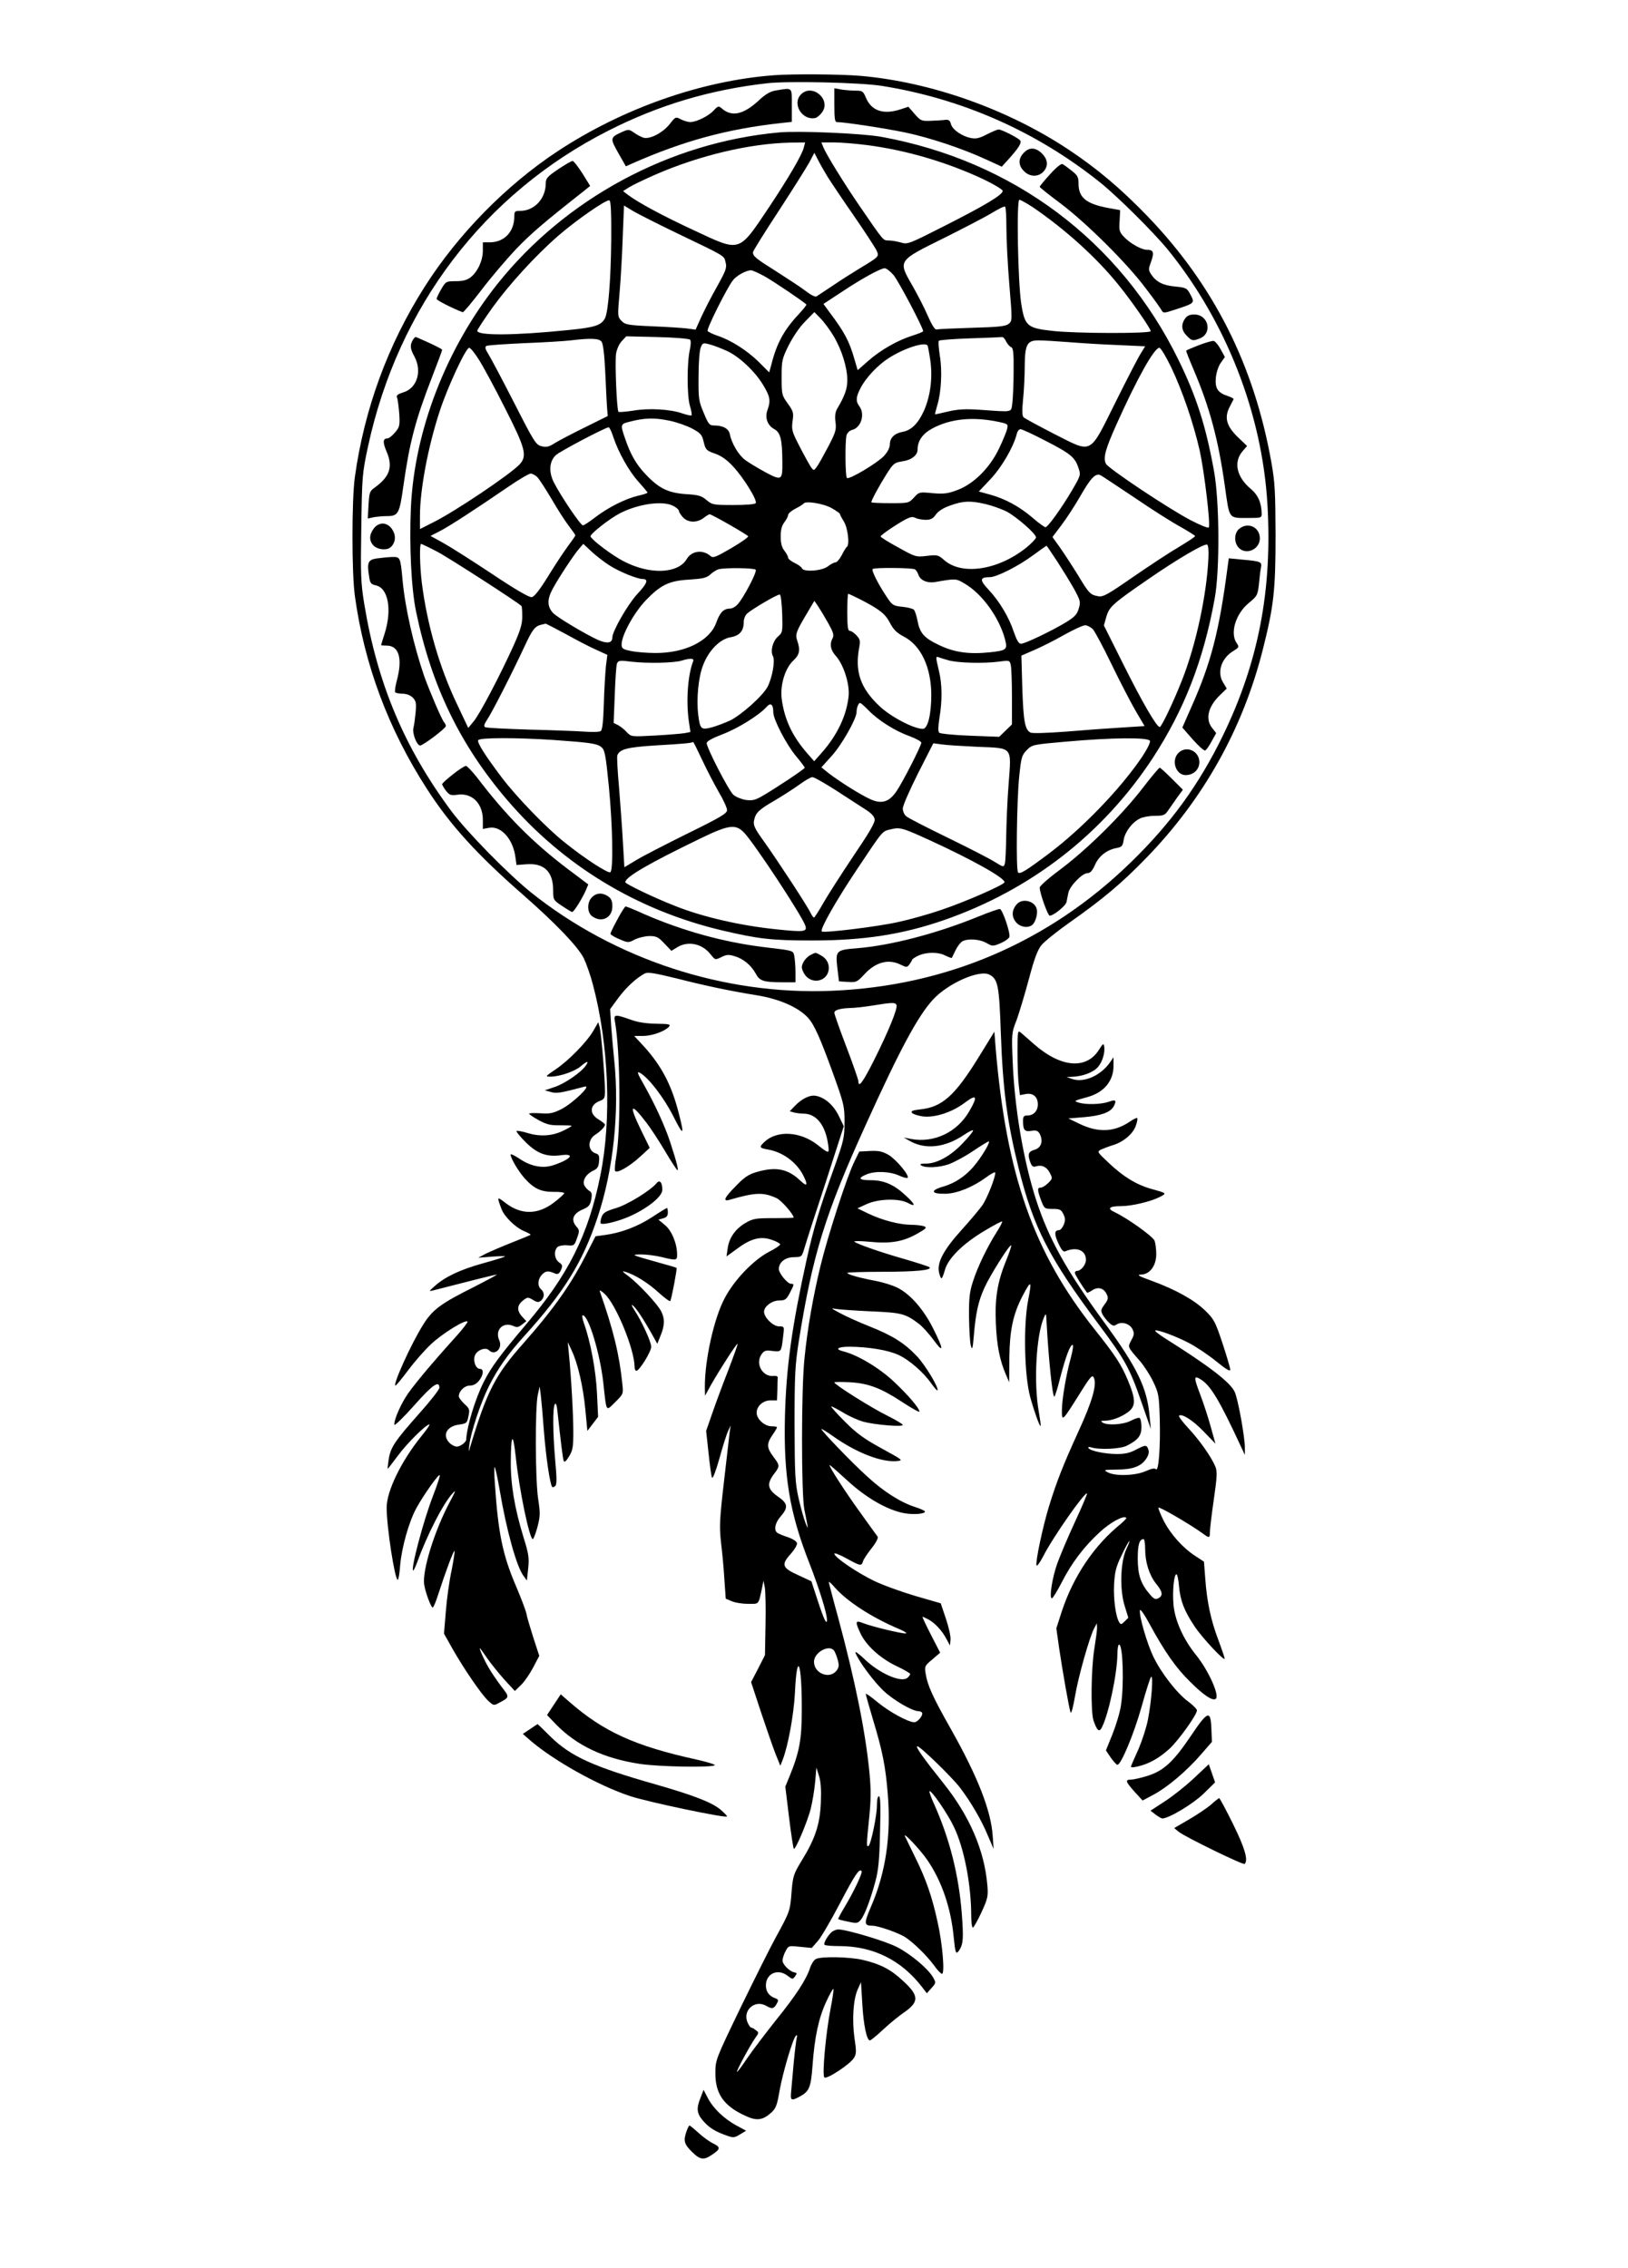 <?xml version="1.0" standalone="no"?>
<!DOCTYPE svg PUBLIC "-//W3C//DTD SVG 20010904//EN"
 "http://www.w3.org/TR/2001/REC-SVG-20010904/DTD/svg10.dtd">
<svg version="1.0" xmlns="http://www.w3.org/2000/svg"
 width="880pt" height="1226pt" viewBox="0 0 880 1226"
 preserveAspectRatio="xMidYMid meet">
<g transform="translate(0,1226) scale(0.1,-0.1)"
fill="#000000" stroke="none">
<path d="M4180 11853 c-391 -30 -814 -179 -1165 -410 -278 -183 -540 -450
-720 -734 -199 -313 -326 -661 -377 -1029 -17 -124 -17 -516 0 -640 51 -373
182 -723 390 -1045 124 -193 270 -354 517 -570 179 -157 297 -280 330 -344 14
-29 37 -93 50 -144 86 -323 102 -728 40 -1032 -65 -322 -173 -537 -406 -810
-132 -156 -184 -225 -224 -305 -46 -91 -91 -239 -95 -312 0 -14 -32 -38 -51
-38 -10 0 -28 9 -39 20 -41 41 -16 90 51 99 41 6 44 8 51 45 8 36 6 42 -22 67
-16 15 -30 34 -30 41 0 28 31 58 60 58 19 0 35 9 49 26 25 31 27 64 6 64 -24
0 -40 45 -27 75 13 28 57 44 75 26 32 -32 75 10 56 53 -26 56 20 103 76 78 19
-9 28 -7 47 8 l23 18 -22 24 c-30 32 -29 62 3 87 25 20 28 20 55 4 23 -14 30
-14 43 -4 20 17 20 45 1 61 -21 18 -19 56 6 81 20 20 32 21 71 4 13 -5 21 0
30 19 10 24 9 28 -10 42 -26 18 -30 65 -7 84 8 6 31 10 52 8 36 -3 38 -1 52
39 14 38 13 44 -2 61 -33 37 -21 72 35 95 30 13 38 22 44 53 5 28 3 39 -10 46
-8 5 -21 18 -27 29 -13 26 8 62 48 81 22 10 29 21 31 50 3 30 -1 38 -18 43
-44 14 -45 75 -1 102 28 18 51 42 51 54 0 4 -16 16 -35 28 -51 30 -48 79 8
100 24 9 27 16 27 53 0 71 -20 311 -28 343 l-8 29 -28 -48 c-36 -61 -135 -162
-206 -209 -53 -36 -54 -37 -24 -37 48 0 130 28 162 55 36 31 48 32 28 4 -25
-36 -113 -97 -168 -115 l-53 -18 32 -9 c32 -9 51 -6 183 29 42 11 -66 -92
-128 -123 -43 -21 -62 -25 -112 -21 -33 2 -60 1 -60 -2 0 -4 24 -20 53 -36 43
-23 63 -28 115 -27 34 0 62 -1 62 -3 0 -2 -18 -13 -41 -24 -58 -30 -125 -36
-193 -16 -32 10 -61 15 -64 12 -3 -3 19 -30 49 -60 62 -62 114 -81 190 -71 83
12 55 -23 -44 -55 -55 -17 -118 -5 -177 35 -27 18 -50 29 -50 24 0 -20 42 -91
77 -130 50 -55 87 -72 156 -72 31 1 57 -3 57 -7 0 -4 -25 -27 -55 -50 -87 -67
-177 -68 -261 -4 -49 38 -49 37 -23 -32 14 -39 73 -97 117 -117 24 -10 42 -20
40 -22 -2 -2 -48 -21 -104 -43 -55 -22 -118 -49 -140 -60 l-39 -21 75 6 c41 3
73 3 70 1 -3 -3 -57 -20 -119 -37 -122 -34 -204 -72 -261 -123 -32 -28 -33
-30 -10 -24 162 42 337 86 345 86 5 0 -47 -28 -115 -63 -189 -94 -232 -126
-284 -210 -64 -102 -166 -328 -148 -327 4 1 34 37 67 81 33 45 89 109 125 143
62 58 185 134 197 122 3 -3 -25 -40 -63 -82 -141 -156 -244 -280 -274 -331
-34 -56 -63 -129 -58 -145 2 -6 51 42 108 106 98 111 135 136 135 94 0 -9 -48
-71 -108 -138 -133 -150 -156 -184 -166 -249 -4 -28 -7 -51 -5 -51 1 0 25 31
54 70 50 68 153 170 171 170 5 0 -14 -28 -42 -62 -110 -136 -189 -298 -189
-388 0 -104 44 -390 60 -390 4 0 10 35 13 78 8 96 48 239 89 312 40 72 119
183 125 176 3 -2 -13 -52 -36 -111 -52 -134 -124 -405 -107 -405 2 0 12 21 22
47 52 145 140 316 190 370 20 23 17 13 -15 -47 -83 -155 -150 -373 -138 -447
7 -43 37 -123 46 -123 4 0 18 33 30 72 40 123 83 239 88 234 2 -2 -5 -50 -16
-105 -12 -55 -26 -155 -31 -221 l-10 -121 46 -82 c61 -107 155 -245 192 -280
29 -27 31 -28 58 -13 60 32 60 30 12 92 -24 33 -54 76 -66 98 -24 40 -53 106
-48 106 2 0 19 -24 38 -52 20 -29 62 -81 93 -116 l58 -63 33 32 c19 18 48 61
66 95 l33 63 -32 98 c-17 54 -35 113 -38 132 -4 18 -29 84 -55 145 -73 170
-97 287 -115 556 -4 52 -4 92 -1 89 4 -4 16 -59 27 -124 37 -219 92 -416 129
-464 l18 -25 7 65 c6 57 3 79 -25 168 -48 157 -70 286 -69 409 1 153 12 164
27 25 19 -178 74 -443 92 -443 4 0 15 29 25 65 15 58 16 74 4 152 -16 103 -17
495 -2 563 l10 45 6 -45 c3 -25 11 -112 17 -195 11 -141 33 -291 45 -303 3 -3
10 -1 17 6 8 8 8 43 -1 139 -13 151 -14 282 -2 302 6 10 11 -5 15 -45 17 -156
28 -248 33 -261 4 -10 13 -2 29 24 20 33 23 51 23 133 0 91 -11 292 -24 422
l-6 63 21 -45 c33 -69 62 -194 74 -320 l11 -115 29 38 29 38 -6 127 c-6 124
-35 280 -71 380 -8 23 -11 42 -6 42 31 0 93 -205 111 -364 18 -165 13 -156 64
-106 44 44 45 44 39 99 -16 157 -48 291 -122 501 -3 8 9 2 27 -15 61 -57 160
-298 161 -392 0 -13 4 -23 10 -23 16 0 80 103 80 130 0 26 -51 138 -92 200
-15 23 -17 31 -6 22 17 -14 53 -67 103 -156 l28 -50 18 45 c23 56 23 92 2 132
-20 39 -123 149 -178 190 -31 23 -35 28 -15 22 51 -15 125 -61 181 -113 32
-29 60 -49 62 -45 7 11 38 175 34 179 -1 2 -45 15 -97 29 -149 42 -153 43 -95
44 28 0 77 -6 110 -14 82 -20 85 -19 85 13 0 59 -29 130 -66 160 l-35 29 25 7
c19 5 26 13 26 31 0 14 -2 25 -5 25 -2 0 -39 -22 -81 -50 -79 -51 -166 -84
-254 -96 l-51 -7 -41 -80 c-87 -174 -179 -306 -351 -501 -150 -169 -195 -257
-285 -556 -10 -34 -10 -34 -5 10 9 70 61 227 105 315 48 96 104 176 191 272
217 239 317 401 397 642 86 257 119 574 90 851 -5 47 -12 128 -16 180 l-6 95
44 60 c43 58 98 109 144 133 16 8 53 2 175 -28 153 -39 286 -67 429 -90 123
-20 225 -65 277 -121 34 -37 66 -109 135 -299 60 -167 63 -179 63 -265 0 -84
-4 -101 -57 -250 -78 -217 -110 -325 -147 -490 -80 -364 -111 -581 -118 -850
-8 -324 25 -523 132 -795 54 -139 95 -271 95 -306 0 -33 -17 2 -52 110 l-32
98 -73 34 c-86 39 -92 56 -37 116 19 22 34 47 32 56 -2 10 -22 23 -48 32 -25
8 -51 19 -57 23 -22 14 -14 55 17 90 42 48 39 70 -15 107 -57 40 -62 69 -19
125 30 40 30 43 -6 91 -36 48 -37 69 -5 116 14 20 25 39 25 42 0 4 -14 6 -30
6 -37 0 -80 39 -80 73 0 36 35 67 75 67 l35 0 2 55 c0 30 1 61 2 68 1 7 -9 11
-23 9 -58 -6 -99 64 -66 115 15 22 22 25 61 20 49 -5 47 -8 58 86 6 46 5 47
-23 47 -32 0 -81 48 -81 79 0 29 43 61 82 61 32 0 38 5 57 40 25 48 25 50 7
50 -19 0 -66 57 -66 80 0 36 34 64 81 64 43 1 43 1 58 51 8 28 59 187 114 353
l98 304 -26 54 c-29 60 -75 100 -123 110 -34 7 -79 -15 -120 -59 l-23 -24 23
-7 c13 -3 36 -6 51 -6 69 0 118 -61 133 -164 8 -55 7 -55 -58 -4 -93 72 -217
79 -285 16 -31 -29 -29 -34 18 -42 78 -13 153 -67 190 -138 28 -55 23 -66 -14
-31 -68 65 -133 78 -238 47 -42 -12 -66 -28 -111 -75 -62 -62 -73 -86 -35 -75
141 41 183 42 255 9 26 -12 92 -88 92 -105 0 -2 -48 -3 -107 -3 -100 0 -112
-2 -155 -27 -54 -32 -88 -81 -95 -139 l-6 -41 62 45 c72 53 125 66 185 44 22
-7 41 -18 43 -23 2 -5 -26 -24 -62 -42 -83 -44 -187 -152 -238 -250 -58 -109
-108 -335 -107 -482 l1 -45 33 60 c49 86 139 225 143 221 2 -2 -21 -66 -50
-142 -30 -76 -69 -182 -87 -234 l-33 -95 13 -120 c7 -66 15 -126 19 -133 4 -7
22 40 40 105 18 65 39 132 47 148 l14 30 -5 -30 c-2 -16 -16 -137 -31 -269
-25 -216 -26 -248 -16 -340 7 -55 15 -145 18 -200 l7 -98 33 -14 c18 -8 58
-14 88 -14 61 0 55 -7 75 85 l8 40 7 -36 c4 -20 6 -111 4 -202 l-3 -164 -37
-73 -38 -73 55 -167 c31 -92 66 -194 79 -226 l24 -59 12 30 c30 76 61 247 67
365 11 234 38 165 37 -95 0 -159 -13 -227 -66 -357 l-23 -56 20 -165 c11 -91
23 -168 26 -171 8 -9 75 149 92 219 8 33 19 96 23 140 l7 80 14 -45 c10 -31
13 -76 10 -145 -5 -117 -30 -194 -104 -314 -43 -71 -47 -82 -54 -166 -8 -105
-9 -108 -84 -245 -32 -58 -118 -231 -193 -385 -133 -276 -135 -281 -135 -350
-1 -113 45 -179 161 -232 61 -29 94 -25 139 15 27 24 33 39 47 121 18 99 71
279 88 296 7 7 8 3 5 -10 -3 -11 -11 -74 -17 -140 -6 -66 -12 -137 -14 -157
-4 -42 2 -45 42 -24 56 29 65 48 74 169 11 154 33 258 74 346 19 41 36 72 39
69 2 -2 -4 -49 -15 -104 -26 -133 -47 -361 -34 -374 12 -12 136 69 159 104 14
21 15 35 4 107 -14 99 -7 210 17 264 l18 40 7 -115 c6 -113 24 -200 41 -200 5
0 37 26 71 58 34 32 83 72 109 90 88 60 88 93 -2 175 -65 61 -122 90 -215 112
-69 17 -228 20 -255 5 -10 -5 -24 -26 -31 -47 -20 -63 -76 -149 -185 -284 -57
-72 -127 -164 -155 -205 -27 -41 -52 -74 -55 -74 -7 0 70 143 99 184 20 28 20
29 2 42 -10 8 -22 14 -26 14 -3 0 -12 13 -19 29 -26 65 41 123 102 88 32 -19
42 -16 58 14 9 15 7 21 -7 26 -35 12 -53 36 -53 70 0 65 65 94 118 52 25 -19
27 -20 40 -2 11 16 11 18 -5 21 -26 6 -63 43 -63 64 0 11 7 33 16 50 16 30 16
31 79 24 l63 -6 34 39 c18 21 71 112 117 200 83 158 105 191 118 177 8 -8 -42
-113 -94 -199 -19 -32 -34 -60 -32 -61 2 -2 27 -9 54 -14 45 -10 52 -9 67 9
21 24 53 109 80 209 16 59 22 117 25 268 4 138 2 192 -6 192 -7 0 -11 -21 -11
-52 0 -51 -31 -202 -44 -215 -13 -13 -13 6 1 137 11 108 12 159 3 255 -21 220
-76 494 -170 843 -28 101 -50 187 -50 190 1 4 15 -9 33 -30 67 -76 202 -163
347 -224 30 -13 46 -23 35 -24 -27 0 -181 37 -227 55 -45 18 -47 11 -18 -52
29 -65 106 -136 193 -178 43 -20 77 -40 77 -44 0 -5 -7 -14 -15 -21 -34 -28
-152 24 -234 103 -30 29 -51 43 -47 33 15 -43 100 -158 154 -208 55 -51 154
-108 186 -108 8 0 17 -4 20 -8 8 -13 -23 -52 -42 -52 -33 0 -138 58 -199 109
-35 29 -63 49 -63 44 0 -5 18 -68 39 -139 52 -172 68 -253 80 -405 18 -222
-11 -421 -90 -604 -40 -93 -39 -105 7 -105 32 0 145 -40 179 -63 46 -31 113
-97 152 -149 19 -27 39 -48 45 -48 16 0 3 159 -23 276 -30 139 -63 235 -122
354 -28 58 -54 110 -56 115 -9 24 85 -76 121 -129 78 -113 128 -259 143 -416
9 -89 12 -98 29 -74 23 34 25 66 15 198 -16 208 -65 404 -149 592 -17 37 -28
69 -26 71 9 9 99 -122 132 -192 56 -116 94 -314 94 -485 0 -33 4 -60 9 -60 4
0 25 37 46 82 35 76 37 88 32 148 -16 187 -95 372 -237 550 -112 140 -154 200
-141 200 15 0 183 -163 229 -222 59 -77 118 -178 152 -261 l31 -72 -5 70 c-9
137 -80 319 -227 580 -97 171 -125 234 -135 295 -7 42 -6 45 35 79 l43 37 -50
97 c-27 53 -48 97 -45 97 2 0 16 -6 31 -14 34 -18 75 -61 98 -106 l19 -35 3
31 c2 18 -10 69 -25 114 l-28 83 -135 39 c-74 22 -175 58 -225 82 -93 45 -215
128 -215 147 0 6 29 -5 65 -25 76 -42 82 -43 90 -16 3 11 24 42 46 70 24 30
37 55 33 63 -5 6 -47 66 -95 132 -86 119 -173 255 -164 255 3 0 46 -38 96 -84
101 -93 215 -159 307 -176 51 -9 112 -4 112 9 0 4 -24 15 -52 24 -79 25 -171
83 -262 167 -85 77 -246 245 -246 255 0 3 28 -14 62 -38 126 -90 265 -144 348
-135 33 3 30 6 -84 68 -95 52 -135 81 -198 144 -43 43 -77 81 -75 83 2 2 31
-13 63 -32 32 -20 82 -42 109 -50 62 -17 215 -30 215 -18 0 5 -39 28 -87 52
-82 40 -283 167 -283 178 0 3 37 3 83 1 103 -6 170 -32 287 -109 49 -32 90
-55 90 -50 0 18 -61 90 -138 162 -78 74 -197 145 -274 164 -48 12 -30 25 35
25 102 -1 206 -18 263 -44 59 -27 137 -95 179 -156 16 -22 30 -38 32 -36 11
10 -64 135 -110 184 -68 72 -132 112 -257 162 -56 22 -127 54 -158 71 -51 27
-53 29 -22 23 19 -3 105 -9 190 -13 164 -7 184 -12 258 -68 18 -14 53 -52 78
-86 57 -78 56 -53 -2 62 -51 102 -123 185 -193 220 -23 12 -77 29 -119 37 -90
17 -152 35 -152 43 0 3 84 6 188 6 185 0 273 9 256 25 -5 4 -67 24 -139 45
-133 38 -254 81 -267 93 -4 4 34 4 85 -1 113 -11 180 1 257 45 47 27 52 32 35
39 -11 4 -43 8 -70 8 -65 1 -154 24 -230 60 l-60 29 50 23 c64 29 174 32 223
6 45 -25 40 -7 -14 42 -61 57 -116 81 -186 81 -65 0 -74 11 -25 31 46 20 125
17 175 -5 23 -11 45 -16 48 -13 12 11 -61 99 -103 124 -34 19 -52 23 -100 21
l-58 -3 -27 -55 c-40 -81 -144 -403 -183 -564 -40 -166 -70 -336 -86 -496 -18
-162 -18 -736 -1 -820 22 -109 23 -116 7 -75 -9 22 -26 83 -38 135 -19 86 -21
124 -22 400 0 272 3 321 23 450 75 469 142 686 363 1172 184 406 280 584 361
673 81 89 252 165 307 136 46 -25 52 -59 61 -315 11 -310 34 -479 96 -730 81
-324 164 -485 432 -844 143 -191 169 -238 234 -427 l49 -140 -7 70 c-13 152
-67 263 -244 505 -206 282 -302 455 -370 666 -69 215 -116 496 -126 746 -6
149 -6 155 21 223 14 39 44 138 66 220 29 110 47 159 68 185 15 19 83 74 151
122 183 129 281 211 415 349 309 318 521 695 630 1123 60 237 70 321 70 621
-1 237 -3 286 -23 398 -94 526 -312 957 -670 1329 -144 149 -271 256 -424 358
-331 220 -747 367 -1128 400 -108 9 -368 11 -470 3z m585 -57 c434 -69 836
-246 1180 -521 93 -74 291 -271 368 -365 315 -389 509 -885 538 -1376 27 -461
-48 -853 -240 -1249 -130 -267 -282 -477 -502 -690 -442 -429 -995 -666 -1614
-691 -580 -24 -1171 169 -1625 532 -125 101 -345 325 -430 439 -254 342 -400
689 -471 1120 -19 117 -20 159 -16 415 4 275 5 290 36 435 163 757 629 1369
1300 1709 274 139 550 221 858 256 117 13 501 4 618 -14z m81 -4969 c7 -19
-43 -141 -121 -297 -60 -119 -85 -154 -85 -115 0 8 -29 92 -65 186 -36 94 -65
177 -65 184 0 15 30 24 85 26 22 0 76 6 120 13 109 18 125 18 131 3z m-338
-3489 c5 -7 15 -30 20 -50 9 -31 7 -42 -7 -60 -38 -47 -121 -14 -121 49 0 50
80 95 108 61z"/>
<path d="M4194 11771 c-31 -5 -57 -20 -98 -59 -81 -73 -143 -85 -197 -36 -14
12 -19 11 -40 -12 -28 -31 -93 -63 -127 -64 -13 0 -36 7 -52 15 -28 15 -29 14
-61 -27 -38 -47 -108 -83 -142 -72 -12 4 -35 16 -50 27 -28 19 -30 19 -68 2
-61 -28 -62 -33 -17 -112 l41 -72 36 16 c277 122 513 186 804 218 l57 6 0 90
c0 100 6 95 -86 80z"/>
<path d="M4510 11691 c0 -73 3 -91 14 -91 41 0 263 -34 368 -56 134 -28 310
-87 438 -146 l85 -39 39 43 c52 58 69 85 61 98 -8 13 -100 60 -117 60 -7 0
-35 -12 -63 -26 -40 -21 -59 -26 -87 -20 -48 9 -101 46 -108 76 -5 19 -12 24
-31 22 -13 -2 -48 -4 -78 -5 -50 -2 -55 0 -87 37 l-34 39 -42 -14 c-92 -30
-157 -9 -187 62 -15 36 -19 39 -56 39 -22 0 -57 3 -77 6 l-38 7 0 -92z"/>
<path d="M4330 11750 c-50 -50 5 -142 76 -128 9 1 26 15 37 30 52 69 -52 159
-113 98z"/>
<path d="M4210 11544 c-591 -54 -1154 -358 -1522 -820 -276 -347 -448 -791
-467 -1209 -9 -203 2 -437 28 -561 83 -401 238 -721 493 -1019 303 -354 702
-596 1163 -705 196 -46 266 -54 485 -54 278 0 488 32 715 111 468 163 857 465
1126 875 170 261 274 527 335 863 28 153 26 526 -4 690 -44 242 -94 400 -192
600 -315 643 -894 1077 -1610 1206 -103 18 -443 33 -550 23z m135 -81 c-9 -39
-83 -165 -186 -320 -169 -252 -153 -247 -408 -128 -170 79 -302 150 -360 194
l-23 18 35 22 c19 12 81 41 137 66 240 105 515 170 734 174 l78 1 -7 -27z
m347 12 c210 -28 428 -92 626 -185 56 -27 102 -55 102 -62 0 -21 -95 -78 -314
-189 -193 -98 -200 -101 -236 -90 -21 6 -50 11 -66 11 -31 1 -23 -10 -160 190
-83 121 -180 279 -194 315 l-10 25 70 0 c38 0 120 -7 182 -15z m-219 -170 c17
-27 79 -120 138 -205 59 -85 114 -170 124 -188 19 -40 22 -36 -90 -104 -38
-23 -104 -65 -145 -93 -41 -27 -80 -53 -86 -57 -7 -5 -32 8 -59 29 -26 20 -98
67 -159 106 -110 69 -126 82 -126 103 0 7 62 106 138 222 75 115 150 234 166
263 l28 53 20 -39 c11 -22 34 -62 51 -90z m-1169 -341 c-2 -212 -16 -390 -34
-425 -21 -38 -55 -49 -196 -63 -293 -30 -494 -31 -494 -4 0 6 37 62 81 124 91
126 232 281 356 389 94 82 260 198 277 192 8 -3 11 -66 10 -213z m2280 175
c173 -118 344 -272 462 -419 70 -86 174 -236 174 -250 0 -14 -405 -13 -528 1
-140 15 -153 26 -172 149 -18 118 -26 560 -10 560 7 0 40 -19 74 -41z m-1924
-140 c267 -128 253 -120 262 -157 8 -29 2 -44 -46 -131 -31 -54 -69 -129 -86
-166 l-30 -67 -43 6 c-23 3 -108 9 -189 12 -136 6 -149 9 -169 30 -21 22 -21
26 -10 151 6 70 14 205 17 300 l7 172 51 -31 c28 -16 134 -70 236 -119z m1780
28 c0 -62 7 -200 16 -307 16 -193 16 -194 -4 -211 -17 -13 -54 -17 -199 -21
-98 -3 -184 -7 -191 -9 -8 -3 -26 26 -47 74 -18 42 -57 118 -86 168 -75 131
-76 129 173 252 106 53 222 113 258 135 36 22 68 38 73 35 4 -2 7 -55 7 -116z
m-610 -254 c27 -32 160 -285 160 -303 0 -4 -26 -14 -57 -24 -80 -25 -172 -77
-240 -137 l-57 -50 -17 58 c-28 98 -54 148 -138 259 l-30 41 96 63 c114 76
212 129 235 130 9 0 31 -17 48 -37z m-693 -9 c50 -29 199 -129 222 -150 2 -2
-17 -26 -42 -53 -79 -84 -119 -158 -147 -270 l-12 -44 -56 56 c-64 63 -151
118 -223 142 -27 9 -51 21 -54 26 -7 10 105 233 136 273 20 26 69 53 97 55 8
1 43 -15 79 -35z m368 -319 c45 -75 75 -172 75 -239 0 -48 -13 -85 -55 -156
-10 -17 -13 -39 -9 -71 6 -42 1 -56 -40 -135 -26 -49 -53 -98 -62 -109 -15
-20 -15 -20 -30 -1 -7 11 -35 60 -60 109 -43 83 -46 93 -40 140 7 46 4 54 -26
96 -32 44 -33 49 -33 142 0 90 2 99 38 172 22 44 59 99 88 128 l51 52 33 -34
c19 -19 50 -61 70 -94z m-775 -21 c5 -5 5 -26 -1 -54 -16 -69 -16 -248 0 -303
8 -26 12 -50 9 -52 -3 -3 -25 2 -49 10 -64 23 -183 30 -267 15 -40 -6 -76 -9
-79 -6 -9 9 -20 267 -13 314 4 24 17 54 31 68 l24 26 168 -4 c92 -2 172 -9
177 -14z m1708 -9 c7 -14 19 -28 27 -31 12 -5 15 -29 14 -133 0 -69 -4 -146
-7 -171 -8 -51 9 -48 -177 -35 -77 5 -116 3 -168 -9 -38 -9 -70 -16 -72 -16
-2 0 3 21 11 48 22 71 28 188 14 270 -6 40 -9 76 -5 80 4 4 79 10 168 13 89 3
167 6 173 7 6 1 16 -9 22 -23z m-2187 -1 c9 -11 16 -66 21 -173 4 -86 8 -173
10 -193 l3 -37 -121 -60 c-67 -33 -140 -71 -163 -85 -34 -22 -47 -25 -74 -18
-30 7 -40 23 -147 233 -63 123 -126 242 -139 263 -18 28 -21 40 -12 46 7 4 99
10 204 15 106 4 219 11 252 15 108 13 151 11 166 -6z m2519 -3 c63 -5 184 -13
268 -16 l152 -7 -22 -36 c-13 -19 -75 -139 -138 -266 -145 -290 -121 -278
-335 -170 -82 42 -155 82 -162 88 -8 8 -9 35 -3 96 5 47 9 128 9 180 1 118 13
140 74 140 23 0 94 -4 157 -9z m-1843 -47 c66 -29 153 -110 198 -185 37 -61
42 -84 24 -134 -16 -42 -1 -85 37 -105 33 -19 42 -55 43 -175 1 -103 -3 -105
-93 -57 -42 23 -92 53 -110 67 -34 26 -71 88 -81 138 -6 30 -37 47 -85 47 -25
0 -31 7 -56 68 -27 63 -29 76 -28 197 0 72 5 142 12 157 10 25 13 26 49 16 20
-5 61 -21 90 -34z m1087 28 c2 -4 9 -41 15 -82 13 -94 0 -192 -35 -271 -31
-68 -67 -104 -113 -113 -46 -8 -71 -33 -71 -68 0 -18 -12 -41 -32 -63 -36 -38
-186 -128 -200 -119 -9 6 -11 197 -2 232 4 12 17 25 30 28 49 12 71 86 39 128
-20 27 -19 49 6 97 28 56 94 126 154 164 83 53 195 89 209 67z m-2425 -77 c23
-36 87 -154 141 -262 111 -218 121 -258 78 -304 -50 -53 -348 -254 -467 -313
l-71 -36 0 71 c0 141 43 371 106 564 42 130 142 345 160 345 7 0 31 -29 53
-65z m3742 -41 c61 -128 120 -301 154 -450 25 -115 59 -399 49 -415 -3 -6 -48
13 -102 41 -124 66 -440 277 -454 303 -16 31 -4 77 58 215 111 247 203 412
231 412 7 0 36 -48 64 -106z m-2708 -289 c37 -8 91 -27 119 -42 46 -25 53 -33
62 -73 10 -41 14 -46 61 -62 34 -12 66 -35 97 -69 55 -58 133 -183 123 -199
-4 -6 -52 -10 -120 -10 -109 0 -115 1 -146 27 -27 23 -44 28 -113 32 -96 7
-146 32 -218 109 -50 53 -80 106 -109 191 -26 74 -25 79 19 90 87 23 140 24
225 6z m1777 -6 c47 -10 50 -12 44 -37 -3 -15 -23 -63 -44 -107 -50 -105 -137
-191 -225 -224 -51 -19 -71 -22 -133 -17 -72 7 -74 7 -102 -24 -28 -30 -29
-30 -129 -30 -56 0 -101 2 -101 5 0 11 43 90 82 152 37 58 42 62 85 69 50 7
83 33 83 64 0 47 27 85 78 113 99 54 222 66 362 36z m-2085 -81 c28 -84 85
-186 137 -243 26 -29 48 -55 48 -58 0 -3 -24 -11 -52 -17 -69 -17 -159 -62
-230 -116 -31 -24 -61 -44 -67 -44 -13 0 -120 159 -157 232 -29 57 -25 115 11
148 21 20 268 150 285 150 5 0 16 -24 25 -52z m2333 -19 c137 -70 163 -91 181
-147 14 -40 13 -41 -34 -122 -57 -97 -131 -200 -144 -200 -5 0 -36 22 -68 50
-71 61 -148 103 -230 126 l-62 17 64 68 c60 64 123 172 141 243 3 14 12 26 20
26 8 0 67 -27 132 -61z m-2741 -201 c11 -13 45 -66 76 -118 30 -52 71 -116 91
-142 20 -26 36 -49 36 -52 0 -3 -19 -30 -42 -61 -22 -30 -71 -104 -107 -163
-46 -74 -73 -108 -87 -110 -14 -2 -91 43 -215 126 -107 71 -225 146 -263 167
l-69 38 49 25 c51 26 197 121 372 241 57 39 111 71 121 71 9 0 27 -10 38 -22z
m3230 -111 c92 -63 203 -133 246 -156 42 -24 77 -46 77 -49 0 -4 -40 -30 -88
-59 -48 -28 -159 -101 -246 -161 -140 -97 -163 -110 -190 -105 -43 8 -49 14
-111 117 -31 50 -74 116 -96 147 l-40 56 49 65 c27 36 73 106 102 157 58 101
83 126 111 111 9 -5 93 -61 186 -123z m-1641 -54 c24 -14 44 -28 44 -31 0 -4
10 -23 22 -42 21 -35 32 -127 15 -137 -4 -2 -16 -22 -27 -44 -11 -21 -26 -39
-34 -39 -7 0 -25 -9 -40 -21 -31 -25 -132 -33 -141 -11 -2 6 -20 20 -40 29
-19 9 -35 22 -35 29 0 6 -9 23 -20 37 -14 18 -20 40 -20 77 0 37 6 59 20 77
11 14 20 32 20 39 0 8 18 23 39 34 22 11 42 24 45 28 10 16 108 0 152 -25z
m832 22 c34 -8 84 -26 111 -39 54 -28 161 -121 161 -141 0 -7 -24 -32 -52 -55
-152 -122 -348 -152 -444 -68 -32 28 -37 30 -94 23 -59 -7 -62 -6 -155 46 -52
28 -95 55 -95 59 0 8 89 68 138 94 24 12 37 14 51 6 11 -5 35 -10 55 -10 27 0
39 6 55 29 14 19 41 36 79 49 70 25 108 26 190 7z m-1688 -10 c17 -9 30 -21
30 -27 0 -6 10 -22 22 -35 27 -29 76 -30 111 -3 14 11 29 20 33 20 11 0 202
-109 208 -119 3 -4 -38 -33 -91 -64 -84 -49 -99 -55 -112 -43 -42 37 -102 29
-129 -16 -47 -80 -201 -86 -343 -11 -60 31 -169 113 -177 133 -5 12 105 98
160 126 101 51 231 69 288 39z m-1277 -247 c61 -32 429 -269 456 -294 2 -2 4
-27 4 -56 0 -42 -10 -75 -47 -158 -73 -161 -183 -371 -216 -410 l-29 -35 -59
125 c-97 202 -163 433 -192 660 -11 92 -13 210 -4 210 3 0 43 -19 87 -42z
m934 -76 c50 -32 148 -72 177 -72 33 0 25 -24 -30 -82 -51 -56 -134 -200 -134
-234 0 -30 -27 -35 -76 -14 -63 28 -227 125 -246 148 -30 34 -31 71 -2 126 31
59 118 191 147 223 l20 23 46 -43 c25 -23 69 -57 98 -75z m3235 42 c-9 -200
-68 -472 -142 -659 -47 -120 -112 -255 -121 -255 -17 0 -92 129 -196 337
l-106 212 13 46 c16 55 32 70 228 205 158 109 300 192 317 186 6 -2 9 -32 7
-72z m-818 -18 c30 -46 71 -113 92 -150 34 -63 36 -70 25 -106 -9 -31 -22 -45
-69 -74 -78 -47 -222 -116 -243 -116 -12 0 -23 18 -39 64 -26 80 -78 166 -137
229 -49 52 -47 67 7 67 37 0 154 59 235 119 38 28 71 51 72 51 1 0 27 -38 57
-84z m-1629 -46 c8 -12 -67 -154 -98 -187 -11 -13 -30 -23 -42 -23 -33 0 -54
-21 -73 -75 -35 -99 -167 -165 -328 -165 -45 0 -106 5 -134 11 -44 9 -50 14
-50 35 0 51 67 172 131 239 81 84 126 106 237 112 72 5 91 9 112 28 14 13 34
25 45 28 39 9 194 7 200 -3z m861 2 c6 -4 14 -16 18 -28 10 -31 48 -48 93 -40
109 19 111 19 156 -8 95 -55 187 -182 219 -300 15 -58 10 -62 -80 -72 -113
-12 -193 -1 -276 39 -82 39 -104 64 -117 134 -5 26 -14 52 -19 57 -6 6 -34 13
-63 16 -49 5 -54 8 -85 55 -46 69 -82 141 -75 149 9 9 216 7 229 -2z m-718
-240 c3 -98 2 -102 -23 -123 -28 -25 -42 -78 -27 -106 13 -23 -3 -113 -28
-164 -25 -49 -141 -153 -204 -184 -28 -13 -73 -30 -99 -37 -58 -15 -63 -10
-73 70 -10 84 1 201 26 265 30 80 91 142 148 152 49 8 72 34 72 81 0 17 8 38
18 47 28 25 166 106 177 103 6 -2 11 -47 13 -104z m420 79 c108 -56 136 -78
162 -127 19 -37 37 -55 75 -75 93 -48 148 -165 149 -314 0 -108 -19 -185 -46
-185 -48 0 -171 64 -232 121 -105 98 -137 189 -111 322 6 32 4 42 -16 63 -12
13 -28 24 -36 24 -10 0 -13 24 -13 100 0 55 2 100 5 100 3 0 31 -13 63 -29z
m-172 -128 c28 -50 33 -66 25 -82 -18 -33 -12 -65 18 -98 41 -46 75 -152 68
-217 -11 -104 -61 -210 -146 -306 l-40 -45 -35 40 c-84 95 -127 188 -141 301
-8 75 20 164 65 205 32 30 37 56 19 107 -11 34 -6 48 58 155 l35 59 20 -29
c10 -15 35 -56 54 -90z m-1417 -61 c58 -32 132 -71 165 -85 l59 -27 -8 -63
c-3 -34 -9 -125 -11 -201 -3 -96 -8 -143 -17 -148 -6 -5 -46 -6 -87 -3 -41 3
-176 8 -300 11 -124 4 -231 9 -237 13 -10 5 -6 16 11 42 26 39 131 244 200
392 44 95 57 111 91 120 11 2 22 5 24 6 2 0 51 -25 110 -57z m2849 26 c11 -13
56 -97 100 -188 44 -91 102 -203 129 -250 l50 -85 -126 -8 c-69 -4 -204 -14
-300 -22 -107 -8 -181 -10 -191 -5 -30 16 -38 61 -44 240 l-5 176 67 29 c37
16 110 52 162 82 52 29 104 53 116 53 11 0 30 -10 42 -22z m-779 -168 c52 -14
189 -17 267 -7 59 8 61 8 67 -15 4 -13 7 -91 7 -174 l0 -150 -35 -34 -34 -33
-157 6 c-86 3 -162 11 -167 16 -7 7 -6 33 1 80 16 94 15 183 -3 256 -18 76
-18 78 -1 72 8 -3 33 -11 55 -17z m-1382 -4 c-29 -74 -39 -212 -24 -322 l9
-61 -30 -6 c-17 -3 -89 -9 -160 -13 -130 -7 -130 -7 -154 18 -12 14 -34 31
-47 38 l-24 12 6 152 c3 83 8 159 12 169 7 17 15 18 79 10 86 -10 230 -7 271
6 46 14 68 13 62 -3z m433 -277 c0 -38 71 -175 125 -239 25 -30 45 -57 45 -60
0 -7 -160 -113 -231 -154 -39 -22 -54 -25 -89 -20 -23 4 -53 16 -66 28 -25 22
-144 253 -144 279 0 10 29 26 86 48 82 31 198 103 238 148 22 25 36 14 36 -30z
m515 11 c53 -55 146 -113 223 -140 34 -13 62 -28 62 -35 0 -16 -98 -209 -134
-262 -39 -58 -80 -71 -140 -44 -50 22 -170 97 -229 143 l-37 30 55 61 c55 60
135 202 135 237 0 23 10 50 19 50 4 0 25 -18 46 -40z m-1705 -160 c198 -14
237 -19 261 -39 18 -15 23 -39 40 -211 21 -218 25 -455 8 -465 -12 -8 -143 77
-249 163 -96 76 -259 245 -337 348 -89 118 -136 191 -128 203 8 14 210 14 405
1z m3226 -5 c3 -8 -15 -45 -41 -84 -119 -177 -329 -394 -513 -531 -119 -89
-149 -107 -159 -96 -12 12 -7 385 6 516 11 107 14 117 41 145 30 30 32 30 213
46 247 22 446 24 453 4z m-2421 -102 c25 -54 66 -132 90 -174 25 -42 45 -86
45 -98 0 -18 -33 -38 -212 -126 -117 -58 -242 -122 -278 -144 l-65 -39 -8 136
c-4 75 -14 209 -21 297 -8 88 -12 165 -9 172 13 34 55 44 216 54 139 8 183 12
194 18 2 0 23 -43 48 -96z m1487 70 c196 -8 185 4 170 -201 -7 -86 -12 -213
-13 -282 -1 -69 -4 -135 -7 -147 -7 -22 -7 -22 -57 9 -27 17 -142 76 -255 131
-113 55 -213 106 -222 115 -10 8 -18 27 -18 41 -1 14 37 100 82 190 l83 163
45 -6 c25 -4 111 -9 192 -13z m-764 -235 c61 -40 133 -86 159 -103 32 -20 49
-38 51 -54 3 -17 -30 -73 -116 -200 -65 -97 -138 -211 -162 -253 -24 -43 -47
-78 -50 -78 -4 0 -12 12 -19 26 -14 32 -175 278 -254 389 -49 68 -56 85 -51
110 9 42 24 57 112 108 42 25 102 63 132 85 30 22 62 41 71 41 8 1 66 -32 127
-71z m-494 -231 c59 -64 315 -453 330 -503 9 -31 -10 -33 -154 -18 -197 20
-401 67 -549 126 -111 43 -271 120 -271 129 0 28 126 101 405 236 157 76 192
80 239 30z m1006 -41 c226 -104 400 -201 400 -225 0 -13 -216 -108 -346 -151
-64 -22 -167 -51 -228 -64 -110 -25 -404 -61 -414 -51 -11 11 77 166 190 335
145 217 135 205 183 217 50 12 62 9 215 -61z"/>
<path d="M5536 11436 c-33 -32 -33 -70 -1 -101 31 -32 77 -33 105 -3 26 28 25
61 -2 92 -35 39 -72 43 -102 12z"/>
<path d="M3017 11345 c-59 -40 -67 -49 -67 -78 -1 -82 -62 -147 -139 -147 -28
0 -31 -3 -31 -30 0 -83 -54 -140 -134 -140 l-36 0 0 -45 c0 -53 -28 -114 -66
-144 -20 -15 -41 -21 -80 -21 -52 0 -54 -1 -79 -43 -14 -24 -25 -48 -25 -53 0
-7 80 -48 141 -72 4 -2 49 52 101 120 51 67 136 167 188 222 81 84 142 137
373 319 l27 22 -42 68 c-24 37 -47 67 -53 67 -6 0 -41 -20 -78 -45z"/>
<path d="M5676 11318 c-31 -34 -56 -64 -56 -68 0 -3 51 -44 113 -90 139 -105
358 -322 459 -457 42 -55 81 -109 86 -119 10 -18 13 -18 79 4 101 33 102 34
78 79 -19 36 -23 38 -82 44 -67 6 -103 25 -130 65 -16 25 -16 29 0 72 17 49
12 62 -26 62 -27 0 -89 35 -120 68 -26 27 -29 36 -25 88 l3 58 -66 12 c-117
22 -159 56 -159 130 0 37 -5 46 -37 71 -21 17 -43 33 -50 36 -6 4 -34 -18 -67
-55z"/>
<path d="M6406 10538 c-23 -32 -20 -65 9 -93 27 -28 33 -29 69 -15 72 27 49
130 -29 130 -24 0 -39 -7 -49 -22z"/>
<path d="M2231 10421 c-16 -28 -14 -46 9 -88 43 -80 14 -172 -60 -194 -31 -10
-39 -16 -34 -28 4 -9 9 -48 12 -87 4 -65 2 -73 -23 -102 -15 -18 -33 -32 -40
-32 -26 0 -27 -21 -5 -72 35 -82 17 -135 -65 -194 -27 -19 -29 -27 -33 -94
l-4 -73 32 7 c18 3 49 6 69 6 64 0 70 11 91 160 34 240 65 358 156 593 30 77
54 142 54 146 0 5 -62 35 -141 69 -4 2 -12 -6 -18 -17z"/>
<path d="M6480 10394 c-36 -14 -66 -27 -68 -29 -2 -2 16 -47 39 -101 88 -206
135 -382 170 -633 26 -182 17 -171 132 -171 63 0 67 1 67 23 -1 59 -20 102
-60 135 -75 63 -93 143 -45 201 l26 30 -50 48 c-61 59 -74 105 -45 162 10 20
20 39 22 43 2 3 -12 11 -31 17 -55 18 -70 42 -65 99 3 29 14 63 27 81 l22 31
-23 42 c-13 24 -30 44 -38 45 -8 1 -44 -9 -80 -23z"/>
<path d="M2021 9404 c-26 -34 -27 -68 -1 -94 20 -20 65 -26 86 -12 26 17 36
53 23 83 -22 54 -75 65 -108 23z"/>
<path d="M6699 9402 c-28 -23 -30 -73 -4 -102 39 -43 115 -11 115 50 0 60 -64
90 -111 52z"/>
<path d="M2035 9241 c-45 -7 -52 -22 -40 -96 5 -37 10 -43 35 -49 68 -13 90
-129 50 -258 -11 -34 -20 -64 -20 -65 0 -2 14 -3 30 -3 67 0 87 -70 55 -189
-8 -30 -12 -58 -9 -63 3 -4 21 -8 40 -8 21 0 42 -8 55 -21 17 -17 20 -29 16
-77 -3 -32 -8 -70 -12 -86 -8 -29 18 -96 36 -96 16 0 139 93 139 105 0 6 -4
15 -9 20 -13 14 -79 169 -108 250 -57 166 -104 373 -117 520 -12 126 -12 125
-59 124 -23 -1 -60 -5 -82 -8z"/>
<path d="M6636 9198 c-46 -353 -90 -522 -197 -762 l-48 -109 56 -64 c31 -35
61 -62 67 -60 6 2 22 24 35 49 l25 45 -22 28 c-38 48 -22 115 42 177 l37 36
-21 35 c-32 54 -8 128 55 167 33 20 34 23 20 43 -38 54 -6 160 67 219 44 36
46 41 53 100 3 35 8 75 11 90 6 31 0 34 -103 43 l-71 7 -6 -44z"/>
<path d="M6370 8190 c-41 -41 -14 -120 39 -120 42 0 74 30 74 70 0 61 -71 92
-113 50z"/>
<path d="M2448 8074 c-32 -25 -58 -49 -58 -53 0 -5 10 -21 21 -36 19 -24 27
-26 63 -21 77 11 136 -47 136 -136 l0 -49 33 6 c65 12 130 -60 143 -158 l6
-43 52 4 c97 8 146 -40 146 -140 0 -52 1 -54 48 -85 26 -18 51 -33 55 -33 9 0
55 74 73 116 l14 33 -113 85 c-187 142 -330 285 -489 494 -27 34 -54 62 -60
62 -7 -1 -39 -21 -70 -46z"/>
<path d="M6179 8003 c-111 -145 -298 -330 -441 -438 -65 -48 -118 -94 -118
-103 0 -29 44 -152 54 -152 21 0 87 54 91 74 2 12 7 34 10 50 8 37 75 106 103
106 15 0 27 13 41 45 21 48 64 81 117 91 28 5 33 11 38 44 7 43 45 94 87 115
15 8 52 15 81 15 49 0 55 3 75 33 12 17 34 49 49 70 l28 38 -59 59 c-33 33
-63 60 -66 60 -4 0 -45 -48 -90 -107z"/>
<path d="M3200 7410 c-28 -28 -27 -84 2 -104 51 -36 108 -7 108 54 0 29 -6 43
-22 54 -31 22 -64 20 -88 -4z"/>
<path d="M5497 7373 c-28 -31 -30 -66 -7 -96 21 -27 61 -36 87 -19 19 12 34
61 27 88 -11 44 -77 60 -107 27z"/>
<path d="M3338 7291 c-21 -38 -38 -73 -38 -79 0 -5 22 -18 48 -29 47 -20 49
-20 83 -2 19 10 54 18 78 19 39 0 49 -5 82 -40 l38 -40 33 20 c58 35 134 19
179 -39 25 -31 25 -31 58 -15 28 14 40 15 72 5 48 -14 89 -49 114 -94 21 -40
42 -47 146 -47 l69 0 0 54 c0 29 -3 67 -6 85 -7 34 1 31 -164 51 -220 27 -440
88 -649 179 -50 23 -95 41 -99 41 -4 0 -24 -31 -44 -69z"/>
<path d="M5285 7304 c-224 -91 -469 -155 -653 -170 -113 -9 -116 -13 -106
-105 l9 -74 48 -3 c46 -3 50 -1 90 42 62 67 132 84 198 50 29 -14 32 -14 45 3
7 10 14 21 14 24 0 4 15 14 34 23 43 20 108 21 147 0 17 -8 32 -14 34 -12 1 2
10 20 20 41 10 21 27 43 38 49 31 16 94 11 130 -10 32 -18 34 -18 75 -1 23 10
45 25 48 34 7 18 -36 147 -51 151 -5 2 -59 -17 -120 -42z"/>
<path d="M4380 7097 c-14 -7 -31 -25 -38 -40 -11 -22 -10 -31 2 -55 37 -71
137 -50 136 28 -1 29 -16 52 -47 68 -26 14 -22 15 -53 -1z"/>
<path d="M3324 6738 c29 -161 33 -585 6 -736 -6 -35 -8 -67 -5 -72 9 -15 77
24 135 77 l52 48 -46 94 c-69 142 -59 156 29 41 23 -30 68 -99 100 -153 32
-54 62 -100 66 -102 9 -6 -3 43 -38 150 -30 91 -83 206 -144 314 -33 58 -38
71 -21 62 46 -24 131 -135 181 -234 55 -110 62 -108 31 11 -39 156 -94 260
-189 365 l-53 57 48 0 c50 0 120 26 141 51 9 12 -1 14 -70 15 -56 1 -101 8
-141 23 -82 29 -90 28 -82 -11z"/>
<path d="M5500 6569 c0 -68 3 -148 7 -177 l6 -52 32 6 c39 7 65 -15 65 -56 0
-35 -23 -60 -56 -60 -20 0 -24 -5 -24 -29 0 -50 8 -60 45 -54 27 4 35 1 45
-16 20 -39 9 -75 -27 -86 -35 -10 -40 -25 -23 -70 8 -20 15 -25 30 -20 31 10
59 -3 75 -36 15 -28 14 -31 -9 -54 -14 -14 -32 -25 -41 -25 -19 0 -18 -13 3
-70 17 -44 19 -45 62 -45 39 0 46 -4 58 -28 11 -23 11 -34 2 -58 -7 -16 -18
-29 -26 -29 -25 0 -26 -22 -3 -71 17 -37 27 -48 38 -43 61 26 111 5 111 -46 0
-27 -27 -60 -48 -60 -7 0 -12 -5 -12 -11 0 -8 41 -74 66 -107 1 -2 14 4 28 13
31 21 63 12 78 -21 10 -20 8 -30 -11 -55 -20 -27 -22 -34 -11 -55 7 -13 23
-33 35 -44 19 -18 26 -20 42 -9 28 17 71 3 85 -27 10 -21 9 -31 -7 -59 -20
-39 -22 -33 49 -115 21 -25 53 -74 70 -110 29 -61 31 -73 35 -199 4 -158 -6
-288 -21 -273 -7 7 -25 3 -56 -11 -55 -24 -163 -28 -204 -6 -25 13 -22 14 50
15 83 0 129 17 156 56 18 25 20 46 7 66 -6 10 -18 8 -56 -12 -36 -20 -63 -26
-107 -26 -65 0 -145 17 -154 32 -4 6 2 8 14 4 44 -14 158 -9 193 9 61 31 79
54 79 101 0 24 -4 45 -10 49 -5 3 -26 -4 -47 -15 -40 -21 -126 -27 -153 -10
-12 8 -9 10 11 10 38 0 89 19 127 47 42 32 42 67 -1 171 -38 90 -69 136 -181
277 -328 413 -476 832 -534 1519 l-7 89 -85 -138 c-129 -209 -198 -270 -316
-282 -42 -5 -52 -9 -44 -19 6 -7 32 -15 58 -19 65 -8 158 22 227 74 65 49 72
36 25 -45 -65 -114 -190 -174 -315 -151 l-40 8 37 -21 c83 -45 187 -33 287 34
28 19 51 30 51 25 0 -6 -25 -37 -56 -69 -65 -69 -140 -110 -198 -110 -30 0
-37 -3 -26 -10 23 -15 94 -12 147 6 26 9 85 40 130 70 44 30 84 54 87 54 11 0
-24 -62 -65 -116 -50 -65 -110 -108 -183 -129 -71 -21 -62 -40 17 -38 62 2
146 36 218 89 27 20 49 31 49 25 0 -28 -44 -138 -69 -175 -16 -23 -65 -81
-110 -131 -98 -108 -135 -176 -126 -229 4 -20 10 -36 14 -36 4 0 12 21 19 46
17 62 99 143 216 212 48 29 90 51 93 49 2 -3 -11 -29 -30 -58 -51 -81 -102
-186 -127 -264 -19 -58 -23 -91 -22 -195 1 -69 5 -138 10 -155 7 -25 10 -17
16 55 10 120 24 186 57 258 30 67 137 237 145 230 2 -3 -9 -37 -25 -76 -49
-119 -64 -207 -58 -345 5 -120 21 -201 55 -279 l17 -40 1 136 c2 145 20 230
69 326 49 94 54 91 33 -16 -27 -137 -21 -411 11 -527 22 -79 51 -160 56 -155
2 2 -3 37 -10 78 -28 154 -14 414 28 508 11 26 12 24 14 -23 11 -202 32 -405
42 -405 3 0 18 46 32 103 30 114 53 177 67 177 5 0 1 -30 -9 -67 -26 -93 -49
-228 -49 -288 0 -61 2 -59 95 89 61 98 70 107 78 88 17 -37 -9 -128 -84 -291
-79 -173 -118 -270 -160 -408 -33 -109 -73 -297 -66 -315 2 -7 18 15 36 49 50
100 226 351 237 340 2 -2 -27 -71 -65 -153 -38 -82 -80 -182 -95 -223 -28 -77
-46 -191 -30 -191 5 0 28 38 52 84 54 107 122 196 207 274 59 54 129 92 143
77 3 -2 -11 -16 -29 -32 -145 -117 -257 -284 -320 -475 l-29 -90 15 -107 c20
-133 54 -327 62 -348 4 -9 14 30 24 88 18 107 79 322 104 368 l14 26 1 -25 c0
-14 -7 -65 -15 -115 -17 -107 -20 -338 -4 -386 19 -55 31 -65 45 -37 37 72 83
291 84 396 0 28 4 52 9 52 21 0 28 -218 10 -330 -5 -36 -26 -105 -45 -153
l-36 -89 26 -39 c15 -21 31 -39 36 -39 20 0 91 171 131 315 23 83 46 155 51
160 13 13 3 -128 -17 -231 -8 -42 -31 -112 -50 -157 -20 -45 -39 -87 -41 -94
-4 -8 5 -9 36 -2 61 14 116 45 173 97 49 46 147 183 147 206 0 7 -21 28 -46
47 -62 45 -147 155 -190 244 -35 74 -78 222 -72 251 2 8 26 -26 53 -77 79
-145 141 -235 218 -310 73 -73 120 -104 138 -93 24 15 -38 154 -107 239 -68
84 -114 187 -121 273 -6 73 3 162 16 162 5 0 11 -29 14 -64 7 -79 28 -133 83
-216 40 -61 164 -194 164 -176 0 4 -15 49 -34 100 -41 108 -62 207 -71 332
l-7 92 -47 31 c-67 43 -134 118 -171 191 -17 34 -30 66 -28 70 3 8 176 -93
240 -140 35 -26 38 -25 38 8 0 15 9 93 21 175 18 124 19 152 9 178 -22 53 -84
141 -145 207 -32 34 -55 65 -52 69 15 14 77 -26 134 -86 l63 -65 -26 93 c-14
51 -39 127 -55 169 -37 98 -37 108 -1 87 55 -33 101 -109 220 -365 l21 -45 0
37 c1 55 -37 266 -55 304 -25 53 -139 140 -382 293 -29 19 -51 36 -48 38 8 8
108 -28 181 -66 39 -20 105 -64 148 -99 53 -43 77 -58 77 -46 0 9 -19 73 -42
143 -39 117 -46 130 -93 176 -60 58 -160 114 -289 161 -69 25 -84 33 -59 34
47 0 83 47 83 110 0 27 -4 59 -9 73 -9 23 -144 120 -215 154 -44 20 -31 33 34
33 58 0 161 25 208 49 40 21 42 20 -48 45 -77 22 -148 65 -225 138 -65 61 -66
62 -43 74 13 6 42 17 65 24 56 17 109 62 123 106 7 19 10 38 7 40 -2 3 -21 -6
-41 -20 -83 -56 -170 -60 -271 -11 l-60 29 86 7 c91 8 141 26 159 58 17 34 11
39 -27 25 -41 -14 -123 -17 -163 -4 -27 8 -24 10 46 29 91 24 144 88 143 171
l0 45 -17 -25 c-50 -74 -144 -116 -208 -92 l-29 10 28 1 c59 2 117 24 142 53
25 29 40 81 33 115 -3 14 -8 10 -27 -21 -68 -109 -206 -98 -351 29 -30 27 -63
55 -72 63 -17 14 -18 8 -18 -109z m690 -2682 c0 -72 22 -141 59 -188 36 -44
39 -64 12 -79 -16 -8 -24 -4 -47 23 -48 56 -64 104 -64 193 0 75 9 104 32 104
4 0 8 -24 8 -53z m-103 -4 c-31 -71 -35 -216 -8 -303 l20 -65 -20 -20 c-17
-17 -21 -18 -29 -5 -19 30 -32 126 -28 205 4 68 10 95 41 158 39 83 60 107 24
30z"/>
<path d="M3549 5864 c-33 -40 -157 -116 -220 -135 -57 -17 -69 -25 -78 -50 -5
-15 -7 -31 -3 -33 15 -9 106 15 167 44 95 45 165 104 165 138 0 41 -14 57 -31
36z"/>
<path d="M2994 3045 l-37 -56 49 -51 c111 -114 259 -184 452 -213 102 -16 397
-21 406 -7 2 4 -44 18 -102 31 -328 72 -500 150 -684 311 l-47 41 -37 -56z"/>
<path d="M6437 2876 c-95 -141 -148 -189 -235 -216 -35 -11 -75 -20 -88 -20
-34 0 -30 -11 19 -66 l43 -47 60 32 c75 40 178 127 255 216 l60 69 -3 71 c-4
103 -19 98 -111 -39z"/>
<path d="M2865 2913 l-39 -26 40 -35 c125 -108 365 -243 539 -301 96 -32 525
-122 525 -110 0 4 -17 21 -37 38 -48 39 -144 76 -349 135 -335 95 -459 151
-568 258 -38 38 -69 68 -70 68 -1 0 -19 -12 -41 -27z"/>
<path d="M6452 2646 c-46 -43 -117 -99 -158 -125 l-75 -49 27 -21 c15 -11 31
-21 37 -21 35 0 165 78 222 133 l63 62 -17 49 -17 49 -82 -77z"/>
<path d="M6545 2504 c-22 -19 -76 -55 -119 -80 l-79 -46 24 -20 c35 -28 349
-181 357 -174 20 21 1 86 -63 216 -38 77 -72 140 -75 140 -3 -1 -23 -16 -45
-36z"/>
<path d="M4498 1818 c-23 -19 -49 -64 -41 -71 3 -4 39 -7 79 -7 183 0 335 -75
447 -220 l27 -35 25 28 c25 28 25 29 8 59 -27 46 -118 123 -193 162 -60 32
-274 96 -319 96 -9 0 -24 -6 -33 -12z"/>
<path d="M3787 921 c-24 -59 -21 -86 14 -126 33 -38 66 -58 129 -80 34 -12 41
-11 70 7 l33 20 -54 29 c-68 38 -124 92 -153 148 l-23 44 -16 -42z"/>
<path d="M3711 739 c-18 -51 -13 -69 28 -110 45 -45 65 -48 111 -16 45 30 46
40 5 60 -19 9 -55 35 -79 57 -24 22 -46 40 -49 40 -3 0 -10 -14 -16 -31z"/>
</g>
</svg>
